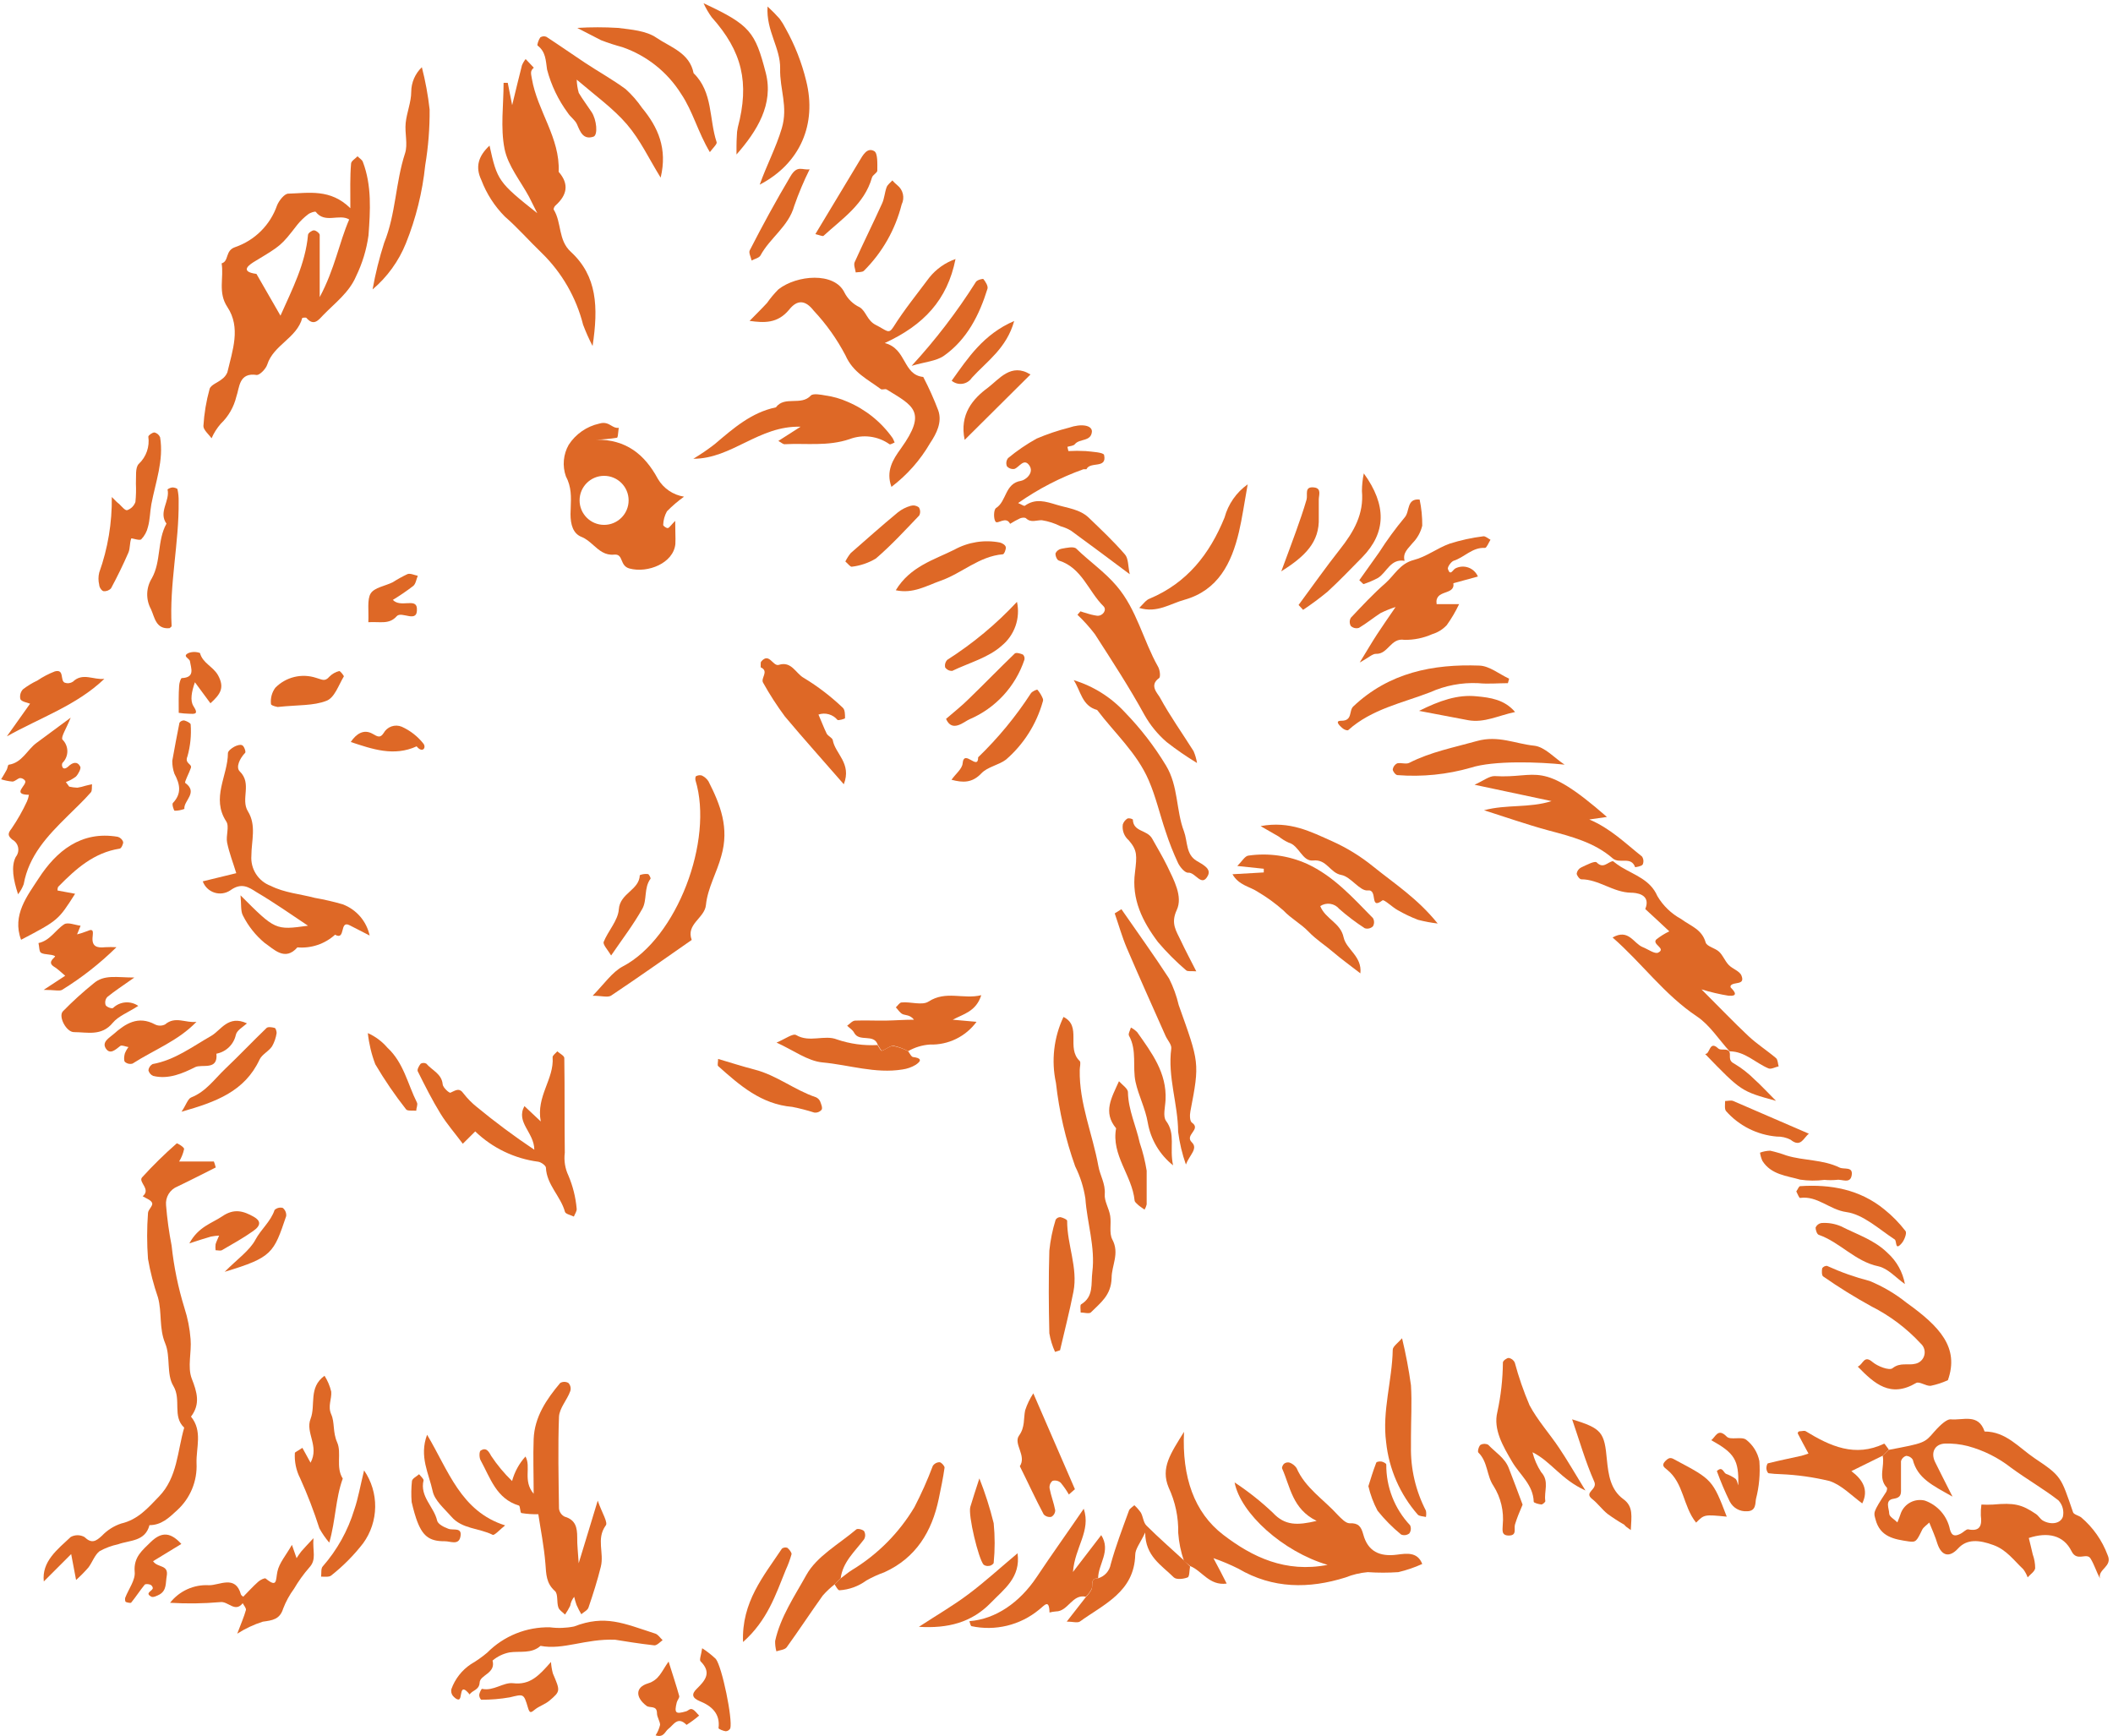 <svg width="488" height="401" viewBox="0 0 488 401" fill="none" xmlns="http://www.w3.org/2000/svg">
<path d="M80.913 48.085C76.289 43.536 71.288 44.593 66.588 44.725C65.682 44.725 64.436 46.33 63.983 47.443C63.211 49.666 61.945 51.684 60.281 53.348C58.618 55.012 56.599 56.278 54.376 57.05C51.904 57.843 52.961 60.315 51.187 60.825C51.734 64.147 50.281 67.544 52.508 70.904C55.679 75.679 53.697 80.907 52.508 86.003C52.239 86.643 51.794 87.192 51.224 87.589C50.299 88.363 48.676 88.891 48.412 89.816C47.632 92.62 47.151 95.499 46.977 98.404C46.977 99.272 48.167 100.291 48.865 101.216C49.395 100.001 50.108 98.874 50.979 97.875C52.758 96.176 54.009 94.001 54.584 91.609C55.339 89.514 55.131 85.947 59.321 86.607C60.001 86.607 61.398 85.21 61.718 84.21C63.172 79.643 68.57 78.095 69.815 73.414C69.815 73.414 70.627 73.263 70.759 73.414C72.477 75.434 73.571 73.905 74.685 72.735C77.403 69.941 80.649 67.544 82.235 63.807C83.682 60.832 84.651 57.647 85.104 54.37C85.519 48.708 85.896 42.857 83.801 37.383C83.613 36.873 82.99 36.534 82.574 36.1C82.046 36.647 81.102 37.194 81.083 37.779C80.819 40.799 80.913 43.838 80.913 48.085ZM64.776 72.904L59.227 63.26C55.075 62.712 57.755 61.014 58.925 60.315C64.889 56.71 64.908 56.767 68.645 51.935C69.378 51.023 70.221 50.205 71.156 49.5C71.627 49.123 72.798 48.745 72.93 48.934C75.044 51.709 78.347 49.293 80.649 50.689C78.309 56.069 77.365 62.014 73.836 68.62C73.836 62.675 73.836 58.466 73.836 54.257C73.836 53.879 72.967 53.2 72.496 53.2C72.024 53.2 71.156 53.841 71.137 54.238C70.533 60.957 67.475 66.827 64.776 72.904Z" fill="#DE6826"/>
<path d="M434.807 336.201C435.335 338.636 433.674 341.335 435.77 343.581C435.902 343.732 435.77 344.298 435.637 344.544C432.448 349.413 432.731 349.319 433.146 350.886C434.203 355 437.506 355.51 440.828 356.001C442.489 356.227 442.621 356.001 443.942 353.283C444.244 352.698 444.924 352.282 445.565 351.641C446.245 353.32 446.962 354.906 447.453 356.548C448.415 359.379 450.227 359.813 452.228 357.624C454.229 355.434 456.984 355.585 460.4 356.85C463.42 357.945 465.119 360.398 467.271 362.418C467.702 362.993 468.045 363.629 468.29 364.305C468.894 363.607 469.894 362.984 470.026 362.21C470.027 361.11 469.836 360.017 469.46 358.983C469.177 357.718 468.856 356.454 468.554 355.208C472.914 353.773 476.576 354.528 478.425 358.265C479.69 360.813 481.917 358.454 482.823 359.964C483.729 361.474 484.182 363.059 484.994 364.569C484.427 362.38 487.995 361.833 486.749 359.134C485.491 355.757 483.385 352.76 480.634 350.433C479.992 349.98 478.86 349.772 478.746 349.187C475.972 341.09 476.104 340.939 469.894 336.786C466.27 334.352 463.288 330.615 458.343 330.615C456.909 326.33 453.304 328.104 450.454 327.802C449.661 327.802 448.359 328.803 446.679 330.709C444.489 333.276 444.433 333.295 436.166 334.861L434.807 336.201ZM450.926 345.639C449.038 341.864 447.943 339.806 446.905 337.655C445.867 335.503 446.811 333.54 449.114 333.408C450.932 333.339 452.751 333.536 454.512 333.993C458.127 334.973 461.509 336.667 464.458 338.976C468.026 341.599 471.914 343.827 475.406 346.526C475.87 347.025 476.205 347.629 476.382 348.287C476.56 348.945 476.575 349.636 476.425 350.3C475.821 352.018 473.48 352.188 471.744 351.15C471.159 350.772 470.8 350.074 470.215 349.678C466.893 347.413 465.138 347.054 460.287 347.488C459.395 347.536 458.5 347.536 457.607 347.488C457.49 348.326 457.446 349.172 457.475 350.017C457.777 352.301 457.324 353.792 454.512 353.207C454.04 353.207 453.436 353.905 452.832 354.207C451.681 354.793 450.793 354.925 450.34 353.245C450.036 351.722 449.34 350.304 448.321 349.132C447.301 347.961 445.994 347.075 444.527 346.563C443.424 346.3 442.264 346.441 441.256 346.96C440.248 347.48 439.46 348.343 439.035 349.395C438.808 350.149 438.487 350.867 438.204 351.603C437.544 350.923 436.317 350.282 436.317 349.583C436.317 348.432 435.203 346.45 437.336 346.148C439.035 345.903 439.073 345.072 439.035 343.827C439.035 341.694 439.035 339.58 439.035 337.466C439.114 337.178 439.264 336.914 439.472 336.7C439.68 336.486 439.938 336.327 440.224 336.239C440.53 336.249 440.829 336.333 441.096 336.484C441.362 336.636 441.587 336.849 441.753 337.107C442.847 341.448 446.301 343.034 450.944 345.657L450.926 345.639Z" fill="#DE6826"/>
<path d="M274.847 361.681C277.64 362.776 279.245 366.268 283.303 365.739C282.378 363.852 281.547 362.342 280.245 359.869C282.221 360.554 284.15 361.368 286.02 362.304C293.948 366.966 302.347 366.966 310.746 364.324C312.388 363.665 314.117 363.252 315.88 363.097C318.23 363.257 320.588 363.257 322.939 363.097C324.839 362.65 326.692 362.018 328.469 361.209C327.374 358.359 324.826 358.775 322.655 359.058C318.654 359.586 315.899 358.322 314.842 354.358C314.351 352.565 313.728 351.716 311.69 351.81C310.802 351.81 309.802 350.734 308.991 349.923C305.763 346.336 301.441 343.675 299.44 339.051C299.053 338.482 298.499 338.046 297.855 337.805C297.641 337.744 297.415 337.732 297.196 337.771C296.977 337.811 296.769 337.9 296.59 338.032C296.288 338.258 295.986 338.919 296.118 339.183C298.006 343.411 298.459 348.507 304.083 351.263C299.685 352.301 296.779 352.414 293.967 349.375C291.233 346.787 288.277 344.444 285.133 342.373C286.492 349.507 296.288 358.378 306.612 361.417C296.892 363.304 289.229 359.624 282.51 354.471C275.791 349.319 272.959 341.127 273.45 330.69C270.374 335.691 267.995 338.976 269.902 343.562C271.431 346.832 272.187 350.41 272.11 354.018C272.271 356.224 272.716 358.4 273.431 360.492L274.847 361.681Z" fill="#DE6826"/>
<path d="M49.394 268.254H41.372C41.918 267.364 42.307 266.387 42.523 265.366C42.523 264.913 40.919 263.969 40.806 264.082C37.991 266.545 35.319 269.167 32.803 271.934C31.878 273.01 34.955 274.69 32.954 276.275C33.709 276.766 34.841 277.125 35.124 277.804C35.408 278.483 34.219 279.333 34.181 280.144C33.916 283.675 33.916 287.221 34.181 290.752C34.71 293.778 35.48 296.757 36.483 299.66C37.446 303.133 36.691 306.757 38.163 310.287C39.428 313.307 38.39 317.421 40.051 320.12C41.938 323.291 39.749 327.104 42.542 329.727C40.957 335.163 40.995 341.203 36.729 345.619C34.219 348.224 31.859 350.98 27.99 351.867C26.295 352.43 24.765 353.403 23.536 354.698C22.139 355.981 21.176 356.585 19.497 354.981C19.012 354.712 18.466 354.57 17.911 354.57C17.356 354.57 16.811 354.712 16.326 354.981C13.249 357.869 9.606 360.643 10.116 365.249C12.004 363.361 13.891 361.474 16.439 358.926C16.948 361.606 17.194 362.889 17.572 364.909C18.579 364.005 19.531 363.04 20.421 362.021C21.346 360.794 21.856 359.133 23.007 358.246C24.345 357.513 25.782 356.979 27.273 356.661C29.991 355.679 33.52 356.057 34.52 352.244C37.257 352.244 39.013 350.564 40.9 348.809C42.405 347.441 43.588 345.756 44.365 343.877C45.141 341.997 45.492 339.969 45.392 337.938C45.279 334.351 46.827 330.482 44.109 327.179C46.336 324.254 45.505 321.517 44.279 318.384C43.259 315.704 44.279 312.325 44.014 309.267C43.827 306.829 43.352 304.422 42.599 302.095C41.149 297.402 40.157 292.579 39.636 287.694C39.034 284.613 38.605 281.5 38.352 278.37C38.259 277.457 38.467 276.539 38.944 275.756C39.421 274.972 40.141 274.366 40.994 274.029C43.958 272.614 46.883 271.104 49.828 269.631C49.696 269.084 49.544 268.669 49.394 268.254Z" fill="#DE6826"/>
<path d="M220.678 59.825C218.306 60.655 216.214 62.132 214.638 64.09C211.826 67.865 208.844 71.527 206.315 75.547C205.22 77.265 204.842 76.34 202.313 75.075C200.199 74.018 200.086 71.923 198.538 70.96C197.024 70.249 195.789 69.053 195.028 67.563C192.706 62.731 183.967 63.524 179.777 66.827C178.814 67.794 177.937 68.842 177.154 69.96C175.908 71.319 174.568 72.621 173.115 74.113C176.455 74.566 179.551 74.773 182.25 71.527C184.137 69.13 186.025 69.3 187.912 71.734C190.824 74.839 193.301 78.325 195.273 82.096C197.028 86.079 200.407 87.608 203.408 89.854C203.71 90.099 204.427 89.74 204.767 89.948C210.882 93.723 214.204 95.025 208.07 103.575C206.183 106.161 204.559 108.822 205.881 112.446C209.497 109.706 212.532 106.273 214.808 102.349C216.28 100.14 217.639 97.517 216.696 94.799C215.694 92.152 214.534 89.568 213.223 87.06C208.447 86.57 209.448 80.53 204.333 79.228C213.298 75.094 218.791 69.319 220.678 59.825Z" fill="#DE6826"/>
<path d="M118.285 24.285L117.266 19.132H116.304C116.304 24.247 115.549 29.494 116.53 34.401C117.323 38.308 120.211 41.8 122.192 45.462L124.08 49.236C115.096 42.102 114.831 41.687 113.057 33.627C110.471 36.062 109.717 38.535 111.17 41.592C112.365 44.737 114.204 47.598 116.568 49.991C119.588 52.615 122.23 55.654 125.118 58.428C129.768 62.967 133.073 68.701 134.668 75C135.298 76.678 136.029 78.317 136.858 79.907C138.217 70.904 137.915 63.751 131.818 58.145C128.874 55.446 129.742 51.426 127.892 48.425C127.779 48.236 128.043 47.67 128.289 47.462C130.95 45.084 131.516 42.536 129.025 39.686C129.384 31.853 124.099 25.606 122.834 18.169C122.627 16.924 122.4 16.395 123.287 15.64L121.4 13.639C121.05 14.075 120.764 14.558 120.55 15.074C119.833 17.829 119.191 20.604 118.285 24.285Z" fill="#DE6826"/>
<path d="M372.522 198.89C371.295 199.041 370.313 200.778 368.747 199.174C368.313 198.758 366.35 199.796 365.179 200.344C364.907 200.476 364.671 200.672 364.49 200.915C364.309 201.158 364.19 201.441 364.141 201.74C364.141 202.193 364.802 203.062 365.179 203.08C369.237 203.08 372.522 206.1 376.674 206.176C377.674 206.176 381.411 206.421 379.977 209.951C381.864 211.649 383.657 213.367 385.526 215.103C384.45 215.615 383.437 216.248 382.506 216.991C381.468 218.123 384.903 219.048 382.959 220.011C382.185 220.407 380.6 219.218 379.392 218.746C377.259 217.897 376.145 214.405 372.427 216.519C379.222 222.446 384.375 229.731 391.905 234.752C394.888 236.752 396.964 240.093 399.455 242.811C403.004 242.811 405.42 245.491 408.439 246.756C409.043 247.001 409.987 246.454 410.78 246.284C410.591 245.661 410.61 244.793 410.195 244.396C408.137 242.641 405.816 241.169 403.834 239.319C400.399 236.092 397.153 232.675 392.962 228.504C395.021 229.138 397.121 229.63 399.248 229.976C401.399 230.127 400.758 229.108 399.719 228.089C399.681 228.016 399.662 227.935 399.662 227.853C399.662 227.771 399.681 227.69 399.719 227.617C400.437 226.673 403.117 227.617 402.192 225.314C401.777 224.257 400.116 223.786 399.229 222.842C398.342 221.898 397.926 220.652 397.02 219.803C396.114 218.954 394.189 218.595 393.925 217.67C393.057 214.613 390.471 213.895 388.263 212.253C385.984 211.018 384.085 209.184 382.77 206.95C381.147 203.175 377.467 202.099 374.371 200.212C373.729 199.809 373.111 199.368 372.522 198.89Z" fill="#DE6826"/>
<path d="M138.046 346.582C136.461 351.772 135.197 356.019 133.649 361.039C133.498 358.491 133.271 356.774 133.309 355.056C133.309 352.773 132.932 351.017 130.402 350.281C130.044 350.102 129.736 349.835 129.509 349.505C129.281 349.175 129.14 348.793 129.1 348.394C129.006 341.335 128.836 334.276 129.1 327.217C129.194 325.216 130.987 323.31 131.705 321.29C131.81 320.966 131.825 320.619 131.748 320.287C131.672 319.954 131.507 319.649 131.271 319.403C130.984 319.237 130.658 319.15 130.327 319.15C129.996 319.15 129.67 319.237 129.383 319.403C126.212 323.178 123.457 327.217 123.249 332.351C123.098 336.314 123.249 340.278 123.249 344.996C120.682 341.939 122.721 338.843 121.362 336.39C119.896 338.005 118.835 339.946 118.266 342.052C116.441 340.291 114.815 338.335 113.416 336.22C112.698 334.842 112.113 334.332 111.018 335.012C110.66 335.201 110.641 336.692 111.018 337.296C113.246 341.354 114.624 346.148 119.833 347.714C120.173 347.809 120.097 349.375 120.418 349.451C121.709 349.665 123.017 349.754 124.325 349.715C124.816 353.037 125.646 357.095 125.967 361.19C126.156 363.569 126.118 365.645 128.156 367.457C128.93 368.136 128.534 370.043 128.949 371.232C129.157 371.892 129.949 372.345 130.497 372.893C130.943 372.25 131.34 371.575 131.686 370.873C131.805 370.111 132.124 369.395 132.611 368.797C132.756 369.436 132.939 370.066 133.158 370.684C133.482 371.416 133.847 372.128 134.253 372.817C134.819 372.307 135.706 371.911 135.914 371.269C136.971 368.174 137.971 365.041 138.764 361.832C139.556 358.624 137.688 355.472 139.84 352.395C140.557 351.734 139.047 349.488 138.046 346.582Z" fill="#DE6826"/>
<path d="M71.137 213.801C63.587 214.839 63.587 214.839 55.547 206.78C55.755 208.893 55.547 210.46 56.113 211.46C57.331 213.892 59.041 216.045 61.134 217.783C63.191 219.161 65.796 222.124 68.683 218.802C70.257 218.939 71.842 218.749 73.339 218.246C74.836 217.743 76.213 216.936 77.385 215.877C79.914 217.33 78.328 212.404 80.763 213.706L85.368 216.066C85.016 214.439 84.262 212.926 83.174 211.666C82.085 210.407 80.698 209.44 79.14 208.856C77.017 208.241 74.862 207.743 72.685 207.365C69.287 206.459 65.739 206.213 62.512 204.59C61.114 204.07 59.923 203.109 59.12 201.853C58.316 200.596 57.943 199.113 58.057 197.625C58.057 194.247 59.265 190.623 57.265 187.396C55.509 184.564 58.284 180.997 55.377 178.166C54.396 177.203 55.377 175.146 56.623 173.863C56.83 173.655 56.415 172.409 55.981 172.145C55.547 171.881 54.679 172.145 54.094 172.466C53.509 172.787 52.659 173.429 52.64 173.919C52.64 179.166 48.696 184.281 52.263 189.736C53.018 190.906 52.131 193.02 52.452 194.606C52.942 197.003 53.848 199.305 54.566 201.665L46.827 203.552C47.046 204.157 47.399 204.704 47.86 205.153C48.321 205.601 48.878 205.939 49.489 206.141C50.099 206.343 50.748 206.403 51.386 206.317C52.023 206.232 52.633 206.003 53.169 205.647C55.755 203.76 57.416 204.873 59.265 206.062C63.361 208.478 67.155 211.139 71.137 213.801Z" fill="#DE6826"/>
<path d="M124.891 259.005L121.116 255.457C119.059 259.232 123.381 261.516 123.4 265.536C118.795 262.459 114.348 259.151 110.075 255.627C108.976 254.742 107.982 253.736 107.112 252.626C106.055 251.078 105.224 251.852 104.035 252.362C103.733 252.494 102.318 251.173 102.242 250.474C102.035 247.983 99.788 247.228 98.467 245.661C98.268 245.551 98.044 245.492 97.816 245.492C97.588 245.492 97.364 245.551 97.165 245.661C96.769 246.152 96.278 247.039 96.486 247.435C98.147 250.757 99.807 254.079 101.751 257.231C103.242 259.647 105.149 261.818 106.885 264.158L109.754 261.308C113.734 265.145 118.843 267.6 124.325 268.31C124.986 268.424 126.043 269.179 126.08 269.669C126.25 273.652 129.497 276.275 130.478 279.88C130.61 280.39 131.818 280.617 132.535 280.975C132.762 280.371 133.29 279.692 133.177 279.088C132.942 276.489 132.305 273.942 131.29 271.538C130.505 269.888 130.21 268.047 130.44 266.234C130.346 258.949 130.44 251.644 130.327 244.359C130.327 243.831 129.27 243.321 128.704 242.811C128.326 243.283 127.59 243.755 127.628 244.189C128.006 249.247 123.778 253.173 124.891 259.005Z" fill="#DE6826"/>
<path d="M322.316 140.191C320.334 143.098 319.145 144.797 318.013 146.533C316.88 148.27 315.823 150.082 314.03 153.007C316.088 151.893 316.994 150.969 317.805 151.006C320.599 151.12 321.184 147.232 324.355 147.779C326.57 147.81 328.766 147.359 330.791 146.458C332.068 146.073 333.221 145.357 334.131 144.381C335.223 142.852 336.177 141.229 336.982 139.531H331.791C331.263 135.982 336.094 137.643 335.66 134.699L341.323 133.151C341.12 132.677 340.822 132.249 340.448 131.894C340.073 131.539 339.63 131.265 339.145 131.088C338.661 130.911 338.145 130.836 337.63 130.866C337.115 130.896 336.612 131.031 336.151 131.264C335.528 131.547 334.962 133.151 334.396 131.415C334.264 130.962 335.094 129.792 335.679 129.527C338.189 128.754 340.02 126.357 342.965 126.545C343.342 126.545 343.814 125.318 344.229 124.658C343.663 124.375 343.04 123.771 342.549 123.865C339.917 124.191 337.32 124.76 334.792 125.564C331.942 126.583 329.394 128.603 326.487 129.339C323.298 130.169 322.052 132.849 319.957 134.699C317.126 137.172 314.559 139.946 311.973 142.683C311.807 142.97 311.72 143.295 311.72 143.627C311.72 143.958 311.807 144.283 311.973 144.57C312.219 144.806 312.525 144.971 312.857 145.048C313.189 145.124 313.536 145.109 313.861 145.004C315.578 143.985 317.145 142.702 318.824 141.607C319.951 141.048 321.118 140.574 322.316 140.191Z" fill="#DE6826"/>
<path d="M248.839 141.984C250.297 143.365 251.641 144.861 252.859 146.458C256.804 152.592 260.786 158.688 264.297 165.086C265.633 167.472 267.377 169.606 269.449 171.39C271.689 173.134 274.027 174.748 276.452 176.222C276.304 175.28 276.037 174.361 275.659 173.486C273.073 169.371 270.223 165.388 267.902 161.123C267.392 160.16 265.316 158.292 267.694 156.612C268.071 156.348 267.883 154.724 267.468 154.007C264.014 147.911 262.56 140.795 257.879 135.322C255.124 132.075 251.594 129.659 248.593 126.734C248.008 126.13 246.309 126.526 245.158 126.734C244.862 126.785 244.583 126.906 244.344 127.086C244.104 127.267 243.911 127.502 243.78 127.772C243.686 128.3 244.101 129.32 244.516 129.452C249.877 131.113 251.349 136.567 254.859 140.021C255.69 140.852 254.708 142.305 253.387 142.211C252.534 142.088 251.693 141.885 250.877 141.607C250.424 141.494 249.971 141.343 249.537 141.192L248.839 141.984Z" fill="#DE6826"/>
<path d="M246.517 103.198C247.102 103.009 247.914 102.99 248.235 102.594C249.311 101.235 252.01 102.065 252.18 99.649C252.18 98.234 249.839 97.762 246.857 98.781C244.318 99.427 241.832 100.266 239.421 101.291C237.083 102.587 234.872 104.097 232.815 105.802C232.607 106.065 232.473 106.379 232.427 106.71C232.38 107.042 232.423 107.38 232.55 107.69C232.766 107.933 233.041 108.117 233.349 108.222C233.656 108.328 233.986 108.353 234.306 108.294C235.438 107.86 236.476 105.746 237.703 107.463C238.93 109.181 236.873 110.861 235.816 111.049C232.041 111.634 232.531 115.749 230.04 117.335C229.493 117.674 229.417 119.75 229.908 120.468C230.399 121.185 232.343 119.09 233.286 120.977C234.027 120.509 234.796 120.086 235.589 119.713C236.004 119.543 236.722 119.467 236.967 119.713C238.137 120.807 239.364 120.109 240.61 120.147C242.12 120.384 243.585 120.856 244.951 121.543C245.792 121.773 246.599 122.116 247.348 122.563C251.689 125.715 255.973 128.942 260.918 132.623C260.503 130.735 260.635 128.999 259.805 128.055C257.2 125.035 254.275 122.28 251.387 119.505C249.348 117.618 246.649 117.372 244.083 116.598C241.516 115.825 239.156 115.032 236.684 116.806C236.495 116.938 235.91 116.504 235.136 116.183C239.795 112.912 244.874 110.284 250.236 108.369C250.443 108.369 250.877 108.369 250.915 108.369C251.783 106.482 255.709 108.369 254.992 105.085C254.879 104.481 252.236 104.33 250.726 104.179C249.4 104.103 248.07 104.103 246.744 104.179L246.517 103.198Z" fill="#DE6826"/>
<path d="M245.611 234.865C243.37 239.619 242.759 244.979 243.875 250.115C244.609 256.681 246.098 263.141 248.31 269.367C249.477 271.709 250.273 274.217 250.669 276.803C251.066 282.466 252.991 288.015 252.274 293.79C251.934 296.527 252.651 299.453 249.688 301.246C249.386 301.416 249.594 302.454 249.575 303.133C250.367 303.133 251.462 303.473 251.915 303.133C254.123 300.906 256.615 299.207 256.728 295.168C256.728 292.243 258.616 289.506 256.898 286.278C256.105 284.787 256.69 282.654 256.407 280.843C256.124 279.031 255.011 277.426 255.143 275.803C255.331 273.368 254.048 271.481 253.67 269.31C252.33 261.893 249.216 254.815 249.367 247.114C249.367 246.416 249.669 245.397 249.367 245.057C246.177 242.018 249.933 237.016 245.611 234.865Z" fill="#DE6826"/>
<path d="M15.212 180.62C16.045 180.318 16.827 179.891 17.534 179.356C18.1 178.771 18.779 177.468 18.534 177.053C17.873 175.77 16.779 176.034 15.74 177.053C14.381 178.242 14.117 176.638 14.438 176.185C14.792 175.834 15.073 175.416 15.264 174.956C15.456 174.496 15.555 174.003 15.555 173.505C15.555 173.006 15.456 172.513 15.264 172.053C15.073 171.593 14.792 171.175 14.438 170.825C13.985 170.277 15.325 168.276 16.326 165.747L8.436 171.579C6.247 173.184 5.133 176.147 2.019 176.619C1.811 176.619 1.755 177.412 1.547 177.789C1.151 178.525 0.698 179.261 0.263 179.979C1.103 180.252 1.97 180.429 2.849 180.507C3.453 180.507 4.001 179.828 4.605 179.695C4.832 179.695 5.056 179.747 5.259 179.849C5.463 179.95 5.639 180.098 5.775 180.281C6.454 181.243 2.472 183.508 6.681 183.565C6.594 184.077 6.448 184.577 6.247 185.056C5.24 187.239 4.053 189.335 2.698 191.322C1.736 192.53 1.792 193.021 2.83 193.908C3.175 194.091 3.475 194.348 3.709 194.661C3.943 194.973 4.104 195.334 4.182 195.717C4.259 196.099 4.251 196.494 4.158 196.873C4.064 197.253 3.888 197.606 3.642 197.909C2.51 200.117 3.076 203.194 4.17 206.535C4.725 205.835 5.165 205.051 5.473 204.213C6.662 197.588 11.003 193.021 15.514 188.566C17.401 186.679 19.289 184.942 20.969 183.017C21.327 182.64 21.176 181.79 21.252 181.13C20.761 181.243 20.251 181.337 19.761 181.47C19.145 181.672 18.514 181.823 17.873 181.923C17.238 181.903 16.605 181.821 15.986 181.677L15.212 180.62Z" fill="#DE6826"/>
<path d="M285.756 200.004L291.872 200.646V201.495L284.643 201.91C286.096 204.477 288.644 204.742 290.475 205.968C292.592 207.214 294.583 208.661 296.42 210.291C298.195 212.178 300.422 213.31 302.215 215.179C304.008 217.048 305.99 218.256 307.877 219.879C309.764 221.502 311.765 222.918 314.181 224.805C314.615 220.841 310.916 219.294 310.312 216.5C309.595 213.084 306.122 212.291 304.914 209.271C305.594 208.818 306.418 208.632 307.227 208.75C308.035 208.869 308.772 209.283 309.293 209.913C311.15 211.547 313.124 213.042 315.2 214.386C315.526 214.489 315.874 214.501 316.207 214.421C316.539 214.341 316.844 214.173 317.088 213.933C317.253 213.646 317.341 213.321 317.341 212.99C317.341 212.658 317.253 212.333 317.088 212.046C312.445 207.327 308.028 202.345 301.818 199.494C297.588 197.604 292.91 196.949 288.323 197.607C287.512 197.701 286.889 198.872 285.756 200.004Z" fill="#DE6826"/>
<path d="M160.13 105.953C169.057 105.953 175.229 98.272 184.893 98.555L179.759 101.839C180.457 102.216 180.854 102.632 181.231 102.594C186.214 102.33 191.178 103.122 196.198 101.424C197.715 100.847 199.35 100.652 200.959 100.856C202.569 101.06 204.103 101.657 205.428 102.594C205.617 102.745 206.221 102.348 206.617 102.197C206.485 101.856 206.334 101.522 206.164 101.197C203.535 97.468 199.912 94.552 195.708 92.779C194.109 92.069 192.419 91.586 190.687 91.345C189.555 91.137 187.799 90.816 187.271 91.345C185.006 93.817 181.212 91.345 179.193 94.082C173.53 95.252 169.34 98.951 165.093 102.556C163.509 103.788 161.851 104.923 160.13 105.953Z" fill="#DE6826"/>
<path d="M136.876 229.976C138.915 229.976 140.311 230.411 141.085 229.976C147.37 225.786 153.542 221.407 159.752 217.085C158.374 213.405 162.734 212.065 163.036 209.026C163.432 205.062 165.546 201.589 166.584 197.701C168.472 191.209 166.377 185.867 163.621 180.45C163.248 179.868 162.718 179.404 162.092 179.11C161.873 179.047 161.643 179.028 161.417 179.054C161.19 179.08 160.971 179.15 160.771 179.261C160.601 179.261 160.544 179.903 160.62 180.205C164.867 194.078 156.336 216.708 143.803 223.219C141.406 224.503 139.519 227.259 136.876 229.976Z" fill="#DE6826"/>
<path d="M367.048 189.265L371.125 188.679C355.667 175.165 355.328 179.865 345.154 179.242C343.909 179.242 342.587 180.318 340.549 181.243L358.328 185.018C353.195 186.66 347.948 185.735 342.738 187.132C347.683 188.698 352.572 190.416 357.555 191.775C362.877 193.19 368.219 194.549 372.465 198.249C374.032 199.608 376.693 197.645 377.637 200.287C377.637 200.287 379.071 200.117 379.373 199.683C379.514 199.382 379.572 199.048 379.542 198.717C379.513 198.385 379.396 198.067 379.203 197.796C375.447 194.832 371.975 191.341 367.048 189.265Z" fill="#DE6826"/>
<path d="M257.445 210.951C258.37 213.613 259.125 216.331 260.22 218.916C263.126 225.711 266.184 232.468 269.185 239.244C269.638 240.244 270.638 241.282 270.506 242.188C269.638 248.719 272.054 254.947 272.092 261.402C272.421 263.975 273.022 266.506 273.885 268.952C274.715 266.744 276.754 265.309 275.263 263.837C273.488 262.101 277.546 260.836 275.263 259.27C274.772 258.93 274.753 257.495 274.923 256.665C277.112 245.34 276.961 245.435 272.224 232.128C271.729 230.002 270.981 227.943 269.997 225.994C266.467 220.558 262.673 215.311 258.993 209.989L257.445 210.951Z" fill="#DE6826"/>
<path d="M133.196 18.395C137.612 22.17 141.689 25.096 144.803 28.738C147.917 32.381 149.786 36.515 152.579 41.026C154.184 34.325 151.994 29.399 148.276 24.907C147.191 23.324 145.924 21.873 144.501 20.585C141.481 18.358 138.16 16.527 135.064 14.47C131.969 12.412 129.175 10.449 126.193 8.505C125.965 8.408 125.716 8.369 125.469 8.392C125.221 8.415 124.984 8.499 124.778 8.637C124.381 9.185 123.985 10.393 124.155 10.525C126.042 11.94 126.042 13.96 126.344 16.055C127.291 19.67 128.918 23.071 131.138 26.077C131.742 27.04 132.837 27.719 133.271 28.738C134.026 30.494 134.706 32.325 137.046 31.57C138.16 31.211 137.782 27.625 136.65 25.907C135.517 24.19 134.573 22.982 133.667 21.453C133.385 20.457 133.227 19.43 133.196 18.395Z" fill="#DE6826"/>
<path d="M429.05 315.628C432.92 319.592 436.6 322.914 442.546 319.403C443.282 318.988 444.792 320.158 445.886 320.064C447.26 319.786 448.596 319.349 449.869 318.761C452.549 311.212 447.981 306.361 440.281 300.85C437.702 298.786 434.842 297.102 431.787 295.848C428.407 294.976 425.11 293.807 421.935 292.356C421.721 292.351 421.51 292.398 421.319 292.493C421.128 292.589 420.964 292.73 420.84 292.904C420.727 293.507 420.708 294.527 421.048 294.791C424.664 297.311 428.413 299.636 432.278 301.756C436.532 303.908 440.367 306.804 443.602 310.306C443.977 310.638 444.252 311.068 444.396 311.548C444.54 312.027 444.548 312.537 444.418 313.021C444.289 313.505 444.028 313.943 443.664 314.287C443.3 314.631 442.847 314.866 442.357 314.968C440.658 315.402 438.865 314.571 437.072 316.006C436.336 316.591 433.637 315.572 432.467 314.571C430.447 312.835 430.315 315.137 429.05 315.628Z" fill="#DE6826"/>
<path d="M253.614 364.512C253.614 361.228 256.653 358.227 254.331 354.547L247.8 363.059C248.253 357.246 252.009 353.622 250.292 348.45C246.517 353.981 242.893 359.02 239.477 364.154C235.476 370.175 229.908 373.95 223.887 374.421C224.038 374.818 224.132 375.516 224.377 375.573C227.087 376.154 229.892 376.116 232.585 375.463C235.278 374.809 237.788 373.556 239.93 371.798C241.232 370.798 242.308 369.156 242.384 372.421C242.866 372.293 243.358 372.211 243.856 372.175C246.706 372.175 247.631 368.08 250.783 368.778C251.342 368.233 251.802 367.594 252.142 366.891C252.462 366.004 251.708 364.531 253.614 364.512Z" fill="#DE6826"/>
<path d="M247.97 157.084C249.613 159.557 249.858 163.029 253.387 163.973C257.445 169.333 262.598 173.939 265.297 180.224C266.939 183.999 267.864 188.113 269.204 192.039C270.009 194.524 270.968 196.958 272.073 199.325C272.526 200.268 273.677 201.627 274.413 201.552C276.112 201.42 277.528 205.025 278.962 202.231C279.793 200.608 277.792 199.683 276.357 198.815C273.866 197.324 274.3 194.361 273.451 192.039C271.563 187.094 272.186 181.583 269.28 176.789C266.605 172.369 263.439 168.266 259.842 164.558C256.624 161.051 252.524 158.47 247.97 157.084Z" fill="#DE6826"/>
<path d="M353.931 335.408C358.253 337.541 360.442 341.637 366.161 344.241C363.613 340.089 361.952 337.201 360.103 334.446C357.876 331.105 355.12 328.066 353.251 324.555C351.882 321.349 350.741 318.051 349.835 314.684C349.707 314.411 349.515 314.172 349.275 313.988C349.035 313.804 348.755 313.68 348.457 313.627C347.985 313.627 347.117 314.269 347.098 314.665C347.063 318.518 346.633 322.357 345.815 326.122C344.815 330.161 347.174 334.087 349.212 337.579C350.986 340.617 354.101 342.882 354.214 346.846C354.214 347.091 355.365 347.412 355.988 347.469C356.271 347.469 356.932 346.903 356.894 346.676C356.536 344.468 357.894 342.127 355.932 339.995C355.014 338.588 354.338 337.038 353.931 335.408Z" fill="#DE6826"/>
<path d="M86.048 66.846C89.444 63.97 92.087 60.309 93.749 56.182C96.067 50.417 97.566 44.356 98.203 38.175C98.917 33.916 99.258 29.603 99.222 25.284C98.853 21.994 98.254 18.733 97.429 15.526C96.66 16.257 96.047 17.135 95.626 18.108C95.204 19.081 94.983 20.128 94.975 21.189C94.975 23.605 93.937 25.983 93.692 28.399C93.447 30.815 94.239 33.306 93.541 35.42C91.333 42.177 91.427 49.425 88.728 56.068C87.594 59.597 86.698 63.197 86.048 66.846Z" fill="#DE6826"/>
<path d="M209.731 242.773C211.267 241.889 212.984 241.367 214.752 241.244C216.839 241.311 218.911 240.868 220.789 239.954C222.667 239.04 224.294 237.682 225.529 235.997L220.036 235.507C222.509 234.185 225.434 233.619 226.624 229.844C222.471 230.863 218.47 228.712 214.45 231.316C212.959 232.279 210.335 231.316 208.221 231.524C207.768 231.524 207.334 232.26 206.9 232.656C207.428 233.204 207.862 233.978 208.504 234.242C209.146 234.506 210.203 234.374 211.09 235.507C208.919 235.507 206.73 235.676 204.559 235.714C202.389 235.752 199.879 235.62 197.538 235.714C196.859 235.714 196.236 236.488 195.651 236.903C196.198 237.432 196.934 237.866 197.255 238.508C198.444 240.791 201.842 238.602 202.729 241.32C203.05 241.792 203.503 242.716 203.691 242.66C204.616 242.377 205.579 241.49 206.371 241.527C207.545 241.779 208.677 242.198 209.731 242.773Z" fill="#DE6826"/>
<path d="M194.877 181.13C196.764 176.279 192.895 174.127 192.329 170.938C192.216 170.372 191.215 170.013 190.913 169.409C190.215 167.993 189.687 166.502 189.026 165.03C189.794 164.769 190.624 164.746 191.405 164.965C192.187 165.184 192.884 165.634 193.405 166.257C193.575 166.465 195.16 166.03 195.16 165.861C195.16 165.068 195.16 163.973 194.688 163.501C191.946 160.879 188.928 158.563 185.685 156.593C183.798 155.593 182.835 152.611 179.872 153.555C178.494 153.989 177.645 150.554 175.795 152.8C175.663 152.932 175.701 153.215 175.682 153.441C175.663 153.668 175.682 154.083 175.682 154.121C177.72 155.046 175.587 156.612 176.248 157.688C177.751 160.386 179.428 162.984 181.269 165.464C185.591 170.636 190.083 175.6 194.877 181.13Z" fill="#DE6826"/>
<path d="M276.282 224.333C274.979 221.747 273.79 219.558 272.733 217.293C271.676 215.028 270.317 213.31 271.771 210.177C273.224 207.044 271.11 203.25 269.562 200.004C268.506 197.852 267.26 195.776 266.09 193.681C264.919 191.586 261.711 192.19 261.635 189.265C261.275 189.041 260.846 188.954 260.427 189.019C259.903 189.33 259.508 189.819 259.314 190.397C259.213 191.077 259.286 191.771 259.527 192.415C259.768 193.059 260.169 193.631 260.692 194.077C262.711 196.418 262.579 197.607 262.126 201.476C261.296 207.667 263.844 212.801 267.449 217.595C269.433 219.925 271.598 222.096 273.922 224.088C274.3 224.427 275.149 224.239 276.282 224.333Z" fill="#DE6826"/>
<path d="M142.067 378.706C143.954 379.008 147.578 379.612 151.145 380.008C151.749 380.008 152.448 379.234 153.033 378.8C152.466 378.291 151.995 377.498 151.334 377.29C143.973 374.912 139.783 372.874 132.573 375.648C130.74 376.017 128.859 376.081 127.005 375.837C124.321 375.78 121.654 376.269 119.166 377.275C116.677 378.281 114.419 379.782 112.528 381.688C111.35 382.684 110.087 383.574 108.754 384.349C106.669 385.74 105.087 387.765 104.243 390.125C104.189 390.374 104.187 390.631 104.236 390.88C104.284 391.13 104.383 391.368 104.526 391.578C104.865 392.031 105.545 392.597 105.96 392.503C106.847 392.333 105.96 388.256 108.47 391.352C109.074 390.332 110.679 390.389 110.773 388.596C110.868 386.803 114.548 386.501 113.755 383.519C114.88 382.564 116.232 381.914 117.681 381.631C120.097 381.273 122.721 382.009 124.835 380.122C130.082 381.141 135.159 378.442 142.067 378.706Z" fill="#DE6826"/>
<path d="M76.044 356.284C77.535 351.093 77.479 346.11 79.159 341.486C77.479 338.844 78.951 335.578 77.875 333.144C76.799 330.709 77.347 328.557 76.497 326.651C75.648 324.745 76.648 323.121 76.497 321.404C76.188 320.106 75.665 318.868 74.95 317.742C71.175 320.46 72.968 324.518 71.722 327.708C70.477 330.898 73.798 333.974 71.722 337.824L69.835 334.389C68.665 335.182 68.098 335.39 68.098 335.578C67.976 337.603 68.4 339.624 69.325 341.429C71.024 345.191 72.505 349.048 73.761 352.981C74.409 354.155 75.174 355.262 76.044 356.284Z" fill="#DE6826"/>
<path d="M332.036 213.291C327.393 207.516 322.09 204.118 317.201 200.174C314.266 197.784 311.03 195.792 307.575 194.247C302.8 192.133 297.93 189.529 291.136 190.793L295.364 193.228C296.051 193.78 296.806 194.243 297.61 194.606C300.082 195.285 300.724 199.004 303.272 198.739C306.443 198.381 307.141 201.608 309.784 202.08C311.992 202.476 314.049 205.855 315.88 205.647C318.334 205.345 316.182 210.29 319.277 207.95C319.636 207.648 321.523 209.498 322.788 210.196C324.299 211.069 325.876 211.82 327.507 212.442C328.995 212.828 330.509 213.112 332.036 213.291Z" fill="#DE6826"/>
<path d="M39.277 370.175C43.12 370.408 46.974 370.357 50.809 370.024C52.697 369.722 54.264 372.553 56.056 370.269C56.321 370.798 56.906 371.421 56.793 371.855C56.34 373.459 55.66 375.007 54.792 377.309C56.631 376.13 58.617 375.197 60.7 374.535C62.908 374.233 64.626 374.025 65.399 371.515C66.025 369.88 66.87 368.337 67.91 366.929C68.926 365.194 70.101 363.557 71.42 362.04C73.194 360.153 72.137 358.265 72.402 355.245C70.986 356.774 70.269 357.51 69.589 358.303C69.197 358.805 68.832 359.328 68.495 359.87L67.419 356.793C66.079 359.171 64.475 360.964 64.059 363.003C63.644 365.041 64.059 366.778 61.36 364.569C61.134 364.38 60.096 364.89 59.643 365.305C58.416 366.4 57.321 367.608 56.17 368.778C55.962 368.589 55.698 368.438 55.641 368.25C54.377 363.644 50.658 366.174 48.261 366.117C46.547 366.017 44.835 366.334 43.27 367.041C41.706 367.748 40.336 368.823 39.277 370.175Z" fill="#DE6826"/>
<path d="M253.614 364.512C251.726 364.512 252.462 366.003 252.141 366.966C251.802 367.669 251.342 368.308 250.782 368.853C249.423 370.571 248.083 372.307 246.366 374.516C247.668 374.516 248.801 374.874 249.386 374.516C254.935 370.495 261.937 367.664 262.182 359.114C262.182 357.718 263.372 356.34 264.485 353.943C264.485 359.416 268.26 361.492 271.091 364.305C271.676 364.871 273.337 364.701 274.3 364.305C274.734 364.135 274.677 362.663 274.847 361.794L273.432 360.379C270.525 357.718 267.562 355.113 264.768 352.338C264.051 351.621 264.013 350.3 263.485 349.356C263.044 348.731 262.538 348.156 261.975 347.639C261.541 348.054 260.899 348.394 260.729 348.903C259.238 352.999 257.672 357.095 256.52 361.285C256.385 362.04 256.041 362.743 255.527 363.313C255.014 363.884 254.351 364.299 253.614 364.512Z" fill="#DE6826"/>
<path d="M4.869 217.048C13.457 212.537 13.457 212.537 17.345 206.421L13.287 205.666C13.287 205.327 13.287 204.893 13.57 204.685C17.534 200.646 21.705 196.928 27.613 196.003C27.99 196.003 28.5 194.946 28.443 194.436C28.342 194.157 28.177 193.905 27.96 193.702C27.744 193.499 27.483 193.349 27.198 193.266C18.685 191.813 12.966 196.645 8.927 202.873C6.36 206.837 2.717 211.348 4.869 217.048Z" fill="#DE6826"/>
<path d="M177.267 1.503C176.908 7.165 180.287 11.072 180.174 15.866C180.06 20.66 182.061 24.586 180.551 29.645C179.23 34.08 177.078 38.1 175.455 42.649C184.892 37.723 188.667 28.606 186.195 18.697C185.168 14.461 183.567 10.384 181.438 6.58C181.042 5.795 180.581 5.043 180.06 4.334C179.181 3.341 178.248 2.396 177.267 1.503Z" fill="#DE6826"/>
<path d="M163.942 35.137C164.565 34.269 165.679 33.25 165.509 32.835C163.735 27.531 164.697 21.284 160.186 16.905C159.28 12.186 154.807 10.903 151.599 8.713C149.239 7.09 145.766 6.826 142.747 6.448C139.604 6.255 136.452 6.255 133.309 6.448C136.084 7.883 137.443 8.6 138.802 9.279C140.433 9.908 142.096 10.45 143.785 10.903C149.393 12.856 154.167 16.664 157.318 21.699C160.017 25.7 161.149 30.456 163.942 35.137Z" fill="#DE6826"/>
<path d="M25.82 114.787C25.898 120.733 24.914 126.645 22.913 132.245C22.687 133.169 22.687 134.134 22.913 135.058C22.913 135.605 23.46 136.435 23.895 136.53C24.219 136.568 24.547 136.528 24.853 136.413C25.158 136.298 25.432 136.112 25.65 135.869C27.084 133.189 28.443 130.433 29.651 127.64C30.085 126.64 29.916 125.394 30.312 124.375C30.312 124.186 32.199 124.941 32.615 124.564C33.378 123.778 33.914 122.799 34.162 121.732C34.653 120.015 34.634 118.203 34.955 116.448C35.918 111.37 37.862 106.312 36.975 100.99C36.861 100.714 36.683 100.47 36.457 100.276C36.231 100.083 35.962 99.946 35.672 99.876C35.181 99.876 34.257 100.537 34.257 100.857C34.42 102.001 34.307 103.167 33.926 104.258C33.545 105.348 32.907 106.331 32.067 107.124C31.18 107.973 31.482 110.144 31.388 111.71C31.455 113.12 31.417 114.533 31.274 115.938C31.119 116.373 30.87 116.768 30.543 117.094C30.217 117.421 29.822 117.67 29.387 117.825C28.896 117.976 28.066 116.919 27.5 116.372C27.103 116.108 26.782 115.749 25.82 114.787Z" fill="#DE6826"/>
<path d="M348.533 156.744C346.268 155.706 344.022 153.818 341.7 153.724C330.923 153.328 320.788 155.347 312.539 163.161C311.482 164.162 312.445 166.483 309.765 166.464C308.123 166.464 309.444 167.634 309.954 168.106C310.463 168.578 311.199 168.786 311.388 168.616C316.786 163.765 323.864 162.368 330.262 159.896C333.756 158.325 337.572 157.601 341.398 157.782C343.663 158.009 345.966 157.782 348.25 157.782L348.533 156.744Z" fill="#DE6826"/>
<path d="M323.807 309.079C322.939 310.098 321.656 310.966 321.656 311.74C321.523 318.874 319.183 325.858 320.127 333.068C320.775 339.269 323.327 345.117 327.431 349.809C327.809 350.206 328.677 350.187 329.319 350.357C329.413 349.877 329.413 349.383 329.319 348.903C326.95 344.323 325.763 339.224 325.865 334.068V331.954C325.865 327.953 326.11 323.933 325.865 319.95C325.361 316.294 324.674 312.666 323.807 309.079Z" fill="#DE6826"/>
<path d="M192.745 365.928C193.103 366.4 193.443 367.23 193.858 367.287C196.11 367.15 198.273 366.363 200.087 365.022C201.408 364.276 202.791 363.645 204.22 363.135C211.562 359.813 215.243 353.697 216.809 346.148C217.3 343.77 217.81 341.373 218.149 338.957C218.149 338.579 217.451 337.768 217.017 337.711C216.703 337.709 216.393 337.786 216.117 337.935C215.84 338.083 215.604 338.298 215.432 338.56C214.205 341.819 212.787 345.001 211.185 348.092C207.656 354.004 202.739 358.967 196.859 362.55C195.915 363.116 195.066 363.871 194.16 364.531L192.745 365.928Z" fill="#DE6826"/>
<path d="M434.807 336.201L436.222 334.785C435.845 334.314 435.26 333.389 435.147 333.426C428.427 336.635 422.69 334.012 417.046 330.558C416.725 330.35 416.14 330.558 415.687 330.558C415.234 330.558 415.178 330.992 415.196 331.067C415.97 332.577 416.782 334.068 417.669 335.71C417.235 335.842 416.669 336.069 416.065 336.22C413.498 336.786 410.912 337.315 408.345 337.956C408.119 337.956 407.93 338.73 407.949 339.145C407.968 339.561 408.213 340.202 408.477 340.259C409.385 340.376 410.299 340.445 411.214 340.467C415.032 340.624 418.825 341.155 422.539 342.052C425.332 342.977 427.635 345.431 430.088 347.224C431.617 344.128 430.239 341.75 427.578 339.768L434.807 336.201Z" fill="#DE6826"/>
<path d="M361.348 176.6C359.008 175.071 356.781 172.485 354.308 172.221C349.986 171.787 346.022 169.767 341.096 171.145C335.793 172.636 330.432 173.655 325.468 176.185C324.713 176.562 323.581 176.09 322.675 176.298C322.406 176.433 322.173 176.63 321.996 176.873C321.819 177.116 321.702 177.397 321.656 177.695C321.656 178.148 322.316 178.997 322.732 179.016C328.451 179.466 334.205 178.884 339.718 177.298C344.909 175.618 355.46 175.958 361.348 176.6Z" fill="#DE6826"/>
<path d="M248.253 343.94C245.158 336.786 242.044 329.633 238.646 321.8C237.849 323.021 237.214 324.341 236.759 325.726C236.362 327.613 236.759 329.614 235.362 331.539C233.965 333.464 237.155 336.182 235.532 338.636C237.419 342.411 239.137 346.186 241.043 349.753C241.265 349.993 241.545 350.171 241.856 350.27C242.167 350.369 242.498 350.386 242.817 350.319C243.085 350.167 243.307 349.948 243.463 349.683C243.618 349.418 243.702 349.116 243.705 348.809C243.384 347.092 242.723 345.45 242.402 343.732C242.359 343.411 242.398 343.085 242.517 342.784C242.636 342.484 242.831 342.218 243.082 342.014C243.407 341.923 243.751 341.915 244.081 341.99C244.411 342.066 244.716 342.224 244.969 342.449C245.677 343.298 246.308 344.207 246.856 345.166L248.253 343.94Z" fill="#DE6826"/>
<path d="M170.095 35.684C174.851 30.267 178.72 24.058 176.852 16.81C174.398 7.373 173.266 5.769 162.488 0.748C163.01 1.889 163.642 2.977 164.376 3.994C171.416 11.865 173.133 19.094 170.397 29.437C170.247 30.1 170.171 30.777 170.17 31.456C170.076 32.91 170.095 34.401 170.095 35.684Z" fill="#DE6826"/>
<path d="M263.108 140.399C267.222 141.683 270.355 139.38 273.583 138.512C281.321 136.322 284.436 130.056 286.134 122.865C286.889 119.656 287.342 116.372 288.154 111.861C285.539 113.719 283.651 116.428 282.812 119.524C279.377 127.961 274.168 134.624 265.505 138.266C264.693 138.55 264.089 139.437 263.108 140.399Z" fill="#DE6826"/>
<path d="M192.744 365.928L194.16 364.512C194.632 360.738 197.444 358.322 199.558 355.509C199.723 355.222 199.811 354.897 199.811 354.566C199.811 354.234 199.723 353.909 199.558 353.622C199.218 353.244 198.067 352.961 197.765 353.226C193.763 356.623 188.611 359.435 186.214 363.776C183.552 368.589 180.249 373.402 179.022 378.989C178.997 379.798 179.093 380.605 179.306 381.386C180.117 381.103 181.193 381.046 181.665 380.48C184.515 376.535 187.176 372.477 190.007 368.514C190.835 367.567 191.751 366.701 192.744 365.928Z" fill="#DE6826"/>
<path d="M300.95 140.852C302.908 139.546 304.797 138.141 306.612 136.643C309.387 134.095 311.992 131.358 314.634 128.678C320.145 123.016 320.296 116.674 314.974 109.332C314.696 110.667 314.551 112.026 314.54 113.39C315.03 118.731 312.652 122.827 309.462 126.866C306.273 130.905 303.083 135.416 299.912 139.719L300.95 140.852Z" fill="#DE6826"/>
<path d="M209.731 242.773C208.651 242.205 207.494 241.798 206.296 241.565C205.428 241.565 204.541 242.414 203.616 242.698C203.427 242.698 202.974 241.829 202.653 241.358C199.486 241.53 196.314 241.095 193.31 240.074C190.423 238.904 186.969 240.886 183.873 239.055C183.118 238.602 181.306 239.98 179.343 240.791C183.232 242.547 186.516 245.057 189.989 245.378C196.123 245.944 202.163 248.02 208.429 247.001C209.51 246.852 210.55 246.486 211.486 245.925C213.072 244.868 212.581 244.34 210.882 244.132C210.429 244.075 210.09 243.245 209.731 242.773Z" fill="#DE6826"/>
<path d="M15.062 225.352L10.079 228.618C12.627 228.618 13.722 228.957 14.325 228.618C18.872 225.815 23.088 222.51 26.896 218.765C26.028 218.718 25.159 218.718 24.291 218.765C22.404 218.973 21.101 218.633 21.403 216.236C21.403 215.67 21.837 214.235 20.195 215.028C19.413 215.334 18.612 215.592 17.798 215.802L18.61 213.801C17.345 213.65 15.703 212.933 14.835 213.461C12.797 214.783 11.57 217.236 8.89 217.803C9.078 218.595 9.022 219.822 9.494 220.067C10.418 220.558 11.759 220.313 12.683 220.804C13.042 221.011 10.702 222.068 12.382 223.201C13.193 223.672 13.835 224.314 15.062 225.352Z" fill="#DE6826"/>
<path d="M24.103 156.782C21.611 157.084 19.101 155.253 16.836 157.443C16.561 157.625 16.247 157.741 15.919 157.78C15.591 157.819 15.259 157.781 14.949 157.669C13.816 157.178 14.949 154.46 12.665 155.064C11.243 155.614 9.888 156.323 8.626 157.178C7.44 157.731 6.319 158.415 5.285 159.217C5.008 159.52 4.812 159.888 4.713 160.287C4.614 160.686 4.616 161.103 4.719 161.501C5.096 162.104 6.229 162.237 6.946 162.52L1.586 170.069C9.286 165.747 17.704 162.916 24.103 156.782Z" fill="#DE6826"/>
<path d="M270.922 269.141C270.035 264.988 271.582 261.931 269.298 258.873C268.525 257.816 269.11 255.683 269.185 254.041C269.506 247.775 265.977 243.132 262.655 238.413C262.228 237.969 261.731 237.599 261.182 237.319C261.013 237.96 260.503 238.772 260.748 239.206C262.636 242.622 261.503 246.416 262.258 249.889C262.938 253.041 264.523 255.966 265.089 259.326C265.768 263.201 267.843 266.693 270.922 269.141Z" fill="#DE6826"/>
<path d="M244.819 311.853C245.857 307.342 247.027 302.869 247.914 298.32C248.99 292.771 246.423 287.467 246.461 281.956C246.461 281.654 245.479 281.22 244.894 281.107C244.675 281.102 244.458 281.155 244.266 281.261C244.073 281.367 243.913 281.522 243.8 281.711C243.077 284.034 242.59 286.424 242.346 288.845C242.157 295.206 242.195 301.566 242.346 307.927C242.595 309.414 243.039 310.861 243.667 312.23L244.819 311.853Z" fill="#DE6826"/>
<path d="M39.164 145.08C39.334 144.929 39.636 144.74 39.636 144.589C39.089 134.906 41.373 125.394 41.259 115.73C41.276 114.823 41.188 113.918 40.995 113.031C40.995 112.786 40.24 112.578 39.844 112.578C39.426 112.622 39.028 112.779 38.692 113.031C39.315 115.692 36.522 118.259 38.447 120.939C36.258 124.865 37.258 129.678 35.05 133.585C34.396 134.647 34.034 135.862 34.001 137.108C33.968 138.354 34.265 139.587 34.861 140.682C35.71 142.494 35.956 145.382 39.164 145.08Z" fill="#DE6826"/>
<path d="M31.935 232.317C31.057 231.71 29.995 231.427 28.931 231.517C27.867 231.606 26.867 232.062 26.103 232.808C25.801 233.015 24.631 232.581 24.404 232.147C24.292 231.827 24.268 231.484 24.334 231.151C24.401 230.819 24.555 230.511 24.782 230.26C26.424 228.919 28.217 227.749 31.029 225.767C26.952 225.767 24.046 225.012 21.592 227.145C19.109 229.151 16.746 231.3 14.514 233.581C13.419 234.77 15.307 238.375 17.081 238.375C20.157 238.375 23.442 239.376 26.027 236.243C27.292 234.695 29.576 233.846 31.935 232.317Z" fill="#DE6826"/>
<path d="M376.636 353.377C376.768 350.225 377.297 347.96 374.9 346.223C371.936 344.053 371.465 340.561 371.125 337.239C370.54 330.765 369.992 329.935 363.084 327.802C364.745 332.615 366.142 337.56 368.199 342.203C369.03 344.091 365.689 344.6 367.709 346.204C368.992 347.205 369.973 348.601 371.257 349.64C372.502 350.544 373.793 351.382 375.126 352.15C375.447 352.546 375.825 352.829 376.636 353.377Z" fill="#DE6826"/>
<path d="M258.427 249.719C256.747 253.494 254.652 256.853 257.766 260.591C256.615 266.781 261.447 271.443 262.032 277.219C262.032 277.596 262.523 277.974 262.844 278.276C263.164 278.578 263.844 279.012 264.335 279.371C264.562 278.997 264.728 278.589 264.825 278.163C264.825 275.577 264.825 272.972 264.825 270.386C264.476 268.193 263.939 266.033 263.221 263.931C262.41 260.156 260.598 256.382 260.503 252.343C260.56 251.455 259.295 250.663 258.427 249.719Z" fill="#DE6826"/>
<path d="M219.753 180.092C222.377 180.79 224.528 180.865 226.68 178.582C228.096 177.091 230.7 176.694 232.342 175.43C236.425 171.891 239.378 167.231 240.836 162.029C240.921 161.804 240.921 161.555 240.836 161.331C240.535 160.597 240.121 159.916 239.609 159.311C239.477 159.179 238.344 159.688 238.061 160.16C234.581 165.519 230.503 170.464 225.906 174.901C225.906 178.129 222.641 172.882 222.32 176.298C222.226 177.581 220.678 178.752 219.753 180.092Z" fill="#DE6826"/>
<path d="M116.662 352.3C106.413 349.073 103.563 339.598 98.637 331.369C96.749 336.389 99.071 340.372 99.92 344.373C100.373 346.563 102.619 348.412 104.243 350.281C106.696 353.15 110.66 352.904 113.774 354.471C114.189 354.698 115.473 353.225 116.662 352.3Z" fill="#DE6826"/>
<path d="M414.857 275.161C415.121 275.633 415.499 276.709 415.725 276.671C419.746 276.105 422.539 279.408 426.427 279.937C430.315 280.465 433.977 283.9 437.582 286.26C438.129 286.637 437.582 289.034 439.224 287.109C439.828 286.392 440.432 284.787 440.092 284.334C438.669 282.477 437.028 280.798 435.204 279.333C429.541 274.709 422.841 273.482 415.725 273.954C415.461 273.972 415.235 274.633 414.857 275.161Z" fill="#DE6826"/>
<path d="M395.209 332.615C400.569 335.597 401.626 337.163 401.456 343.052C401.249 342.524 401.173 341.825 400.796 341.523C400.141 341.053 399.423 340.678 398.663 340.41C398.002 340.146 397.851 338.522 396.511 339.749C397.372 342.15 398.368 344.501 399.493 346.789C399.863 347.509 400.435 348.105 401.14 348.504C401.844 348.904 402.649 349.088 403.457 349.035C405.703 349.035 405.344 346.978 405.552 346.166C406.286 343.316 406.548 340.363 406.326 337.428C405.935 335.48 404.857 333.738 403.287 332.52C402.249 331.69 399.625 332.671 398.795 331.803C396.719 329.67 396.209 331.935 395.209 332.615Z" fill="#DE6826"/>
<path d="M41.919 256.759C49.866 254.513 56.509 252.078 59.944 244.717C60.511 243.509 62.039 242.83 62.832 241.66C63.371 240.708 63.729 239.665 63.889 238.583C63.889 238.224 63.7 237.488 63.455 237.413C62.87 237.243 61.926 237.092 61.568 237.413C58.34 240.508 55.264 243.773 52.017 246.85C49.545 249.209 47.563 252.116 44.166 253.456C43.373 253.758 42.977 255.23 41.919 256.759Z" fill="#DE6826"/>
<path d="M206.881 136.322C210.882 137.19 213.94 135.284 217.224 134.133C222.15 132.415 226.114 128.47 231.606 128.017C231.908 128.017 232.38 126.866 232.286 126.356C232.191 125.847 231.455 125.432 230.927 125.299C227.33 124.6 223.602 125.188 220.395 126.96C215.714 129.301 210.222 130.811 206.881 136.322Z" fill="#DE6826"/>
<path d="M45.374 235.997C42.92 236.337 40.485 234.582 38.126 236.601C37.766 236.782 37.368 236.876 36.965 236.876C36.562 236.876 36.165 236.782 35.804 236.601C31.916 234.506 28.972 236.394 26.216 238.847C25.254 239.697 23.461 240.64 24.442 242.15C25.424 243.66 26.688 242.414 27.783 241.565C28.142 241.301 29.01 241.735 29.67 241.829C29.316 242.289 29.03 242.798 28.821 243.339C28.67 243.924 28.557 244.811 28.821 245.227C29.06 245.443 29.35 245.595 29.663 245.668C29.977 245.74 30.305 245.732 30.614 245.642C35.578 242.452 41.127 240.414 45.374 235.997Z" fill="#DE6826"/>
<path d="M165.848 244.566C165.848 245.321 165.641 246.001 165.848 246.208C170.831 250.663 175.814 255.041 182.986 255.645C184.69 255.982 186.373 256.417 188.026 256.948C188.348 256.997 188.677 256.962 188.981 256.846C189.285 256.73 189.554 256.538 189.762 256.287C190.008 255.872 189.668 255.041 189.422 254.4C189.232 253.96 188.881 253.609 188.441 253.418C183.496 251.757 179.362 248.322 174.248 247.02C171.473 246.303 168.736 245.416 165.848 244.566Z" fill="#DE6826"/>
<path d="M235.003 358.737C231.002 362.096 227.454 365.343 223.679 368.174C220.225 370.779 216.431 372.968 212.222 375.724C218.904 376.139 224.396 374.742 228.832 370.175C231.833 367.06 235.777 364.361 235.003 358.737Z" fill="#DE6826"/>
<path d="M84.085 339.599C83.198 343.222 82.726 346.035 81.82 348.677C80.349 353.511 77.865 357.977 74.534 361.776C74.081 362.267 74.27 363.343 74.157 364.135C74.968 364.135 76.044 364.286 76.516 363.852C79.264 361.683 81.736 359.186 83.877 356.416C85.643 353.977 86.611 351.051 86.648 348.04C86.685 345.029 85.79 342.081 84.085 339.599Z" fill="#DE6826"/>
<path d="M210.543 84.493C213.657 83.568 216.205 83.417 217.998 82.172C223.339 78.397 226.189 72.735 228.058 66.695C228.247 66.072 227.624 65.091 227.133 64.468C227.001 64.298 225.68 64.656 225.397 65.091C221.039 71.992 216.068 78.486 210.543 84.493Z" fill="#DE6826"/>
<path d="M391.717 351.659C393.605 349.771 393.605 349.771 398.795 350.281C395.568 341.788 395.341 341.674 387.263 337.371C386.093 336.748 385.715 336.352 384.677 337.371C383.639 338.39 384.262 338.843 384.979 339.41C388.924 342.543 388.66 347.884 391.717 351.659Z" fill="#DE6826"/>
<path d="M57.038 236.356C52.697 234.317 51.017 237.979 48.752 239.262C44.373 241.754 40.372 244.83 35.238 245.755C34.975 245.9 34.751 246.106 34.583 246.356C34.416 246.605 34.31 246.891 34.276 247.189C34.345 247.479 34.483 247.748 34.676 247.974C34.87 248.201 35.114 248.378 35.389 248.492C38.9 249.36 42.241 247.888 45.053 246.472C46.601 245.68 50.394 247.34 49.979 243.358C51.074 243.153 52.084 242.631 52.883 241.855C53.681 241.08 54.234 240.086 54.471 238.998C54.717 237.941 56.038 237.243 57.038 236.356Z" fill="#DE6826"/>
<path d="M439.941 296.565C439.446 293.808 438.052 291.293 435.977 289.412C432.863 286.335 428.899 285.127 425.219 283.24C423.781 282.617 422.214 282.351 420.651 282.466C420.356 282.512 420.077 282.633 419.842 282.818C419.607 283.004 419.424 283.246 419.311 283.523C419.311 284.033 419.613 285.033 420.028 285.184C424.992 286.92 428.446 291.356 433.844 292.469C436.071 292.979 437.921 295.15 439.941 296.565Z" fill="#DE6826"/>
<path d="M35.351 360.568L41.882 356.585C39.485 353.962 37.428 353.641 34.88 356.076C32.992 357.963 30.803 359.549 31.105 363.021C31.312 364.909 29.689 367.004 28.915 369.023C28.821 369.307 28.915 369.892 29.028 369.967C29.142 370.043 30.142 370.326 30.293 370.137C31.388 368.797 32.313 367.344 33.407 366.004C33.596 365.777 34.332 365.834 34.728 366.004C35.125 366.173 35.351 366.664 35.276 366.891C35.049 367.514 33.388 367.948 34.974 368.778C35.389 368.986 36.257 368.571 36.861 368.25C38.522 367.287 38.22 365.607 38.503 364.022C38.994 361.285 36.408 362.153 35.351 360.568Z" fill="#DE6826"/>
<path d="M154.41 383.746C152.73 386.105 152.239 387.992 149.616 388.804C146.653 389.71 146.785 392.069 149.314 393.975C150.088 394.561 151.73 393.787 151.73 395.693C151.73 396.58 152.447 397.58 152.447 398.373C152.241 399.232 151.89 400.049 151.409 400.789C153.296 401.393 153.58 399.902 154.316 399.336C155.599 398.373 156.486 396.278 158.562 398.373C159.581 397.725 160.552 397.006 161.469 396.222C160.959 395.731 160.544 395.07 159.94 394.787C159.336 394.504 158.978 395.089 158.468 395.24C156.014 395.957 155.693 395.655 156.297 393.183C156.43 392.654 156.977 392.107 156.864 391.692C156.184 389.238 155.354 386.765 154.41 383.746Z" fill="#DE6826"/>
<path d="M188.309 54.068C189.328 54.313 189.988 54.634 190.196 54.465C194.537 50.482 199.633 47.16 201.389 40.988C201.558 40.384 202.615 39.913 202.615 39.403C202.615 37.836 202.747 35.401 201.917 34.911C200.256 33.948 199.256 35.873 198.425 37.27C195.084 42.819 191.744 48.368 188.309 54.068Z" fill="#DE6826"/>
<path d="M218.489 166.03C219.905 169.314 222.717 166.615 223.906 166.125C226.873 164.858 229.537 162.977 231.723 160.605C233.91 158.233 235.568 155.425 236.59 152.365C236.641 152.155 236.637 151.934 236.578 151.726C236.518 151.517 236.405 151.328 236.25 151.176C235.684 150.931 234.702 150.648 234.363 150.931C230.814 154.347 227.398 157.876 223.868 161.293C222.226 162.954 220.358 164.407 218.489 166.03Z" fill="#DE6826"/>
<path d="M314.88 134.907C316.048 134.533 317.179 134.053 318.258 133.472C320.316 132.17 321.127 128.98 324.392 129.527C323.883 127.64 325.28 126.64 326.28 125.375C327.353 124.275 328.109 122.905 328.469 121.411C328.49 119.382 328.288 117.357 327.865 115.372C324.789 115.07 325.638 118.165 324.411 119.505C322.274 122.071 320.301 124.769 318.504 127.583C316.975 129.716 315.446 131.849 313.936 134.001L314.88 134.907Z" fill="#DE6826"/>
<path d="M186.987 39.101C185.289 39.365 184.175 38.025 182.59 40.667C179.23 46.33 176.135 51.992 173.152 57.824C172.869 58.39 173.417 59.372 173.587 60.164C174.285 59.787 175.304 59.579 175.625 59.013C177.833 54.917 182.118 52.313 183.439 47.537C184.443 44.653 185.628 41.836 186.987 39.101Z" fill="#DE6826"/>
<path d="M206.088 41.667C205.635 42.196 204.994 42.63 204.767 43.234C204.314 44.461 204.257 45.839 203.71 47.009C201.653 51.558 199.426 56.012 197.387 60.542C197.104 61.184 197.519 62.127 197.633 62.92C198.255 62.807 199.105 62.92 199.52 62.542C203.765 58.321 206.779 53.022 208.24 47.217C208.608 46.475 208.709 45.629 208.527 44.821C208.345 44.014 207.89 43.293 207.24 42.781C206.827 42.441 206.442 42.068 206.088 41.667Z" fill="#DE6826"/>
<path d="M351.647 347.507C350.59 344.713 349.552 341.845 348.439 339.032C347.533 336.692 345.343 335.427 343.72 333.691C343.445 333.542 343.136 333.464 342.823 333.464C342.51 333.464 342.202 333.542 341.927 333.691C341.512 334.031 341.191 335.257 341.436 335.484C343.645 337.636 343.324 340.863 344.928 343.185C346.618 345.866 347.368 349.033 347.061 352.188C347.061 353.226 346.608 354.679 348.514 354.641C350.42 354.604 349.59 353.056 349.892 352.074C350.345 350.602 350.911 349.206 351.647 347.507Z" fill="#DE6826"/>
<path d="M64.21 163.274C68.853 162.784 72.402 163.029 75.384 161.859C77.271 161.161 78.177 158.273 79.423 156.197C79.423 156.064 78.574 154.913 78.328 154.989C77.476 155.202 76.699 155.646 76.082 156.272C75.007 157.518 74.403 156.933 73.006 156.555C71.375 156.017 69.626 155.948 67.957 156.355C66.289 156.762 64.769 157.629 63.569 158.858C62.777 159.947 62.427 161.296 62.587 162.633C62.682 163.048 64.493 163.369 64.21 163.274Z" fill="#DE6826"/>
<path d="M171.605 379.235C177.267 374.214 179.154 368.269 181.476 362.569C182.019 361.392 182.467 360.174 182.816 358.926C182.816 358.529 182.287 357.831 181.834 357.473C181.627 357.399 181.405 357.378 181.188 357.411C180.971 357.444 180.765 357.53 180.589 357.661C176.361 364.022 171.246 369.986 171.605 379.235Z" fill="#DE6826"/>
<path d="M421.369 272.5C422.304 272.585 423.246 272.585 424.181 272.5C425.389 272.274 427.314 273.52 427.654 271.424C427.994 269.329 425.88 270.16 424.842 269.65C420.954 267.763 416.612 268.103 412.611 266.876C411.378 266.424 410.117 266.052 408.836 265.762C408.03 265.779 407.232 265.932 406.477 266.215C406.57 266.867 406.754 267.502 407.024 268.103C409.025 271.311 412.687 271.557 415.744 272.444C417.608 272.72 419.5 272.739 421.369 272.5Z" fill="#DE6826"/>
<path d="M127.25 383.84C124.476 386.992 122.456 389.219 118.474 388.747C116.246 388.502 113.944 390.635 111.32 390.049C111.188 390.049 110.735 390.918 110.679 391.408C110.669 391.834 110.824 392.247 111.113 392.56C113.333 392.578 115.55 392.395 117.738 392.012C120.908 391.257 120.946 391.05 121.928 394.391C122.343 395.825 122.664 395.542 123.57 394.806C124.476 394.07 125.929 393.598 126.91 392.767C129.477 390.578 129.402 390.54 127.684 386.482C127.454 385.618 127.309 384.733 127.25 383.84Z" fill="#DE6826"/>
<path d="M222.792 101.594L237.986 86.494C233.532 83.701 230.738 87.589 228.171 89.533C224.699 92.081 221.547 95.686 222.792 101.594Z" fill="#DE6826"/>
<path d="M195.236 129.679C195.84 130.188 196.387 130.962 196.727 130.887C198.69 130.659 200.581 130.016 202.276 128.999C205.843 125.942 209.052 122.45 212.298 119.052C212.45 118.757 212.521 118.427 212.504 118.096C212.487 117.765 212.384 117.444 212.204 117.165C211.937 116.965 211.628 116.83 211.3 116.771C210.972 116.712 210.635 116.731 210.316 116.825C209.261 117.123 208.274 117.623 207.41 118.297C203.635 121.412 200.086 124.583 196.481 127.735C195.996 128.335 195.578 128.987 195.236 129.679Z" fill="#DE6826"/>
<path d="M234.872 139.002C230.097 144.123 224.694 148.619 218.791 152.384C218.561 152.615 218.395 152.902 218.309 153.216C218.223 153.53 218.22 153.862 218.3 154.177C218.483 154.428 218.725 154.63 219.005 154.765C219.285 154.9 219.594 154.964 219.904 154.951C223.83 153.064 228.285 151.894 231.361 149.119C232.82 147.919 233.92 146.34 234.54 144.555C235.159 142.77 235.274 140.848 234.872 139.002Z" fill="#DE6826"/>
<path d="M327.733 164.181L339.058 166.332C342.833 167.012 346.06 165.238 349.91 164.445C347.476 161.557 344.154 161.104 341.058 160.821C336.642 160.349 332.489 161.821 327.733 164.181Z" fill="#DE6826"/>
<path d="M85.066 143.702C87.822 143.532 89.879 144.287 91.615 142.324C92.767 141.003 96.579 144.211 96.278 140.437C96.07 138.058 92.503 140.437 90.728 138.549C92.36 137.561 93.935 136.484 95.447 135.322C96.032 134.831 96.145 133.793 96.485 132.981C95.692 132.83 94.786 132.358 94.126 132.585C92.948 133.14 91.806 133.77 90.71 134.472C88.973 135.341 86.482 135.68 85.614 137.058C84.745 138.436 85.198 141.116 85.066 143.702Z" fill="#DE6826"/>
<path d="M162.168 380.669C161.942 382.198 161.47 383.349 161.791 383.689C164.414 386.293 162.904 388.087 160.922 390.031C159.771 391.163 159.658 392.088 161.658 392.918C164.244 393.956 166.396 395.731 165.943 399.128C165.943 399.317 167 399.77 167.604 399.845C167.822 399.836 168.034 399.77 168.219 399.654C168.405 399.538 168.557 399.377 168.661 399.185C169.246 397.09 166.773 384.991 165.32 383.141C164.349 382.22 163.294 381.392 162.168 380.669Z" fill="#DE6826"/>
<path d="M43.732 287.165C45.978 286.448 47.337 285.976 48.715 285.599C49.337 285.476 49.968 285.4 50.602 285.372C50.338 286.033 49.998 286.675 49.79 287.354C49.733 287.818 49.733 288.287 49.79 288.751C50.281 288.751 50.866 288.921 51.225 288.751C53.678 287.316 56.17 285.958 58.472 284.315C60.36 282.994 60.209 281.937 58.623 281.031C56.208 279.672 54.075 279.031 51.319 280.918C48.922 282.541 45.827 283.296 43.732 287.165Z" fill="#DE6826"/>
<path d="M84.953 238.602C85.215 241.063 85.792 243.479 86.671 245.793C88.806 249.421 91.184 252.902 93.786 256.212C94.107 256.646 95.315 256.438 96.127 256.532C96.127 255.91 96.542 255.136 96.296 254.645C94.145 250.36 93.239 245.453 89.464 241.961C88.228 240.521 86.687 239.373 84.953 238.602Z" fill="#DE6826"/>
<path d="M41.278 164.633C42.053 164.753 42.834 164.822 43.618 164.841C44.675 164.841 46.072 165.2 44.694 163.105C43.845 161.821 44.26 159.726 45.015 157.574C46.223 159.198 47.431 160.821 48.601 162.425C50.998 160.273 51.866 158.782 50.394 156.027C49.281 153.951 46.808 153.196 46.185 150.817C45.333 150.499 44.395 150.499 43.543 150.817C41.976 151.572 43.769 152.044 43.864 152.705C44.128 154.385 45.109 156.48 41.976 156.612C41.75 156.612 41.391 157.763 41.372 158.386C41.221 160.443 41.278 162.519 41.278 164.633Z" fill="#DE6826"/>
<path d="M417.763 261.836C411.874 259.288 406.099 256.778 400.304 254.286C399.776 254.06 399.04 254.286 398.417 254.286C398.417 255.098 398.228 256.174 398.662 256.646C401.658 260.018 405.833 262.112 410.327 262.497C411.433 262.468 412.529 262.714 413.516 263.214C415.914 265.158 416.517 262.78 417.763 261.836Z" fill="#DE6826"/>
<path d="M95.07 346.903C95.164 347.28 95.542 348.998 96.108 350.677C97.486 354.698 99.052 356 102.771 355.962C103.997 355.962 105.904 356.925 106.319 354.981C106.829 352.622 104.734 353.509 103.582 353.093C102.431 352.678 101.147 351.98 100.959 351.206C100.241 347.997 96.901 345.657 97.826 341.882C97.826 341.523 97.165 340.957 96.787 340.485C96.221 340.995 95.296 341.41 95.145 342.014C94.971 343.638 94.946 345.274 95.07 346.903Z" fill="#DE6826"/>
<path d="M141.142 220.671C143.727 216.896 146.313 213.518 148.352 209.875C149.484 207.856 148.672 205.043 150.239 202.948C150.333 202.797 149.899 201.91 149.654 201.872C149.014 201.792 148.364 201.876 147.766 202.118C147.634 205.61 143.18 206.251 142.916 210.026C142.727 212.612 140.424 215.009 139.405 217.576C139.254 218.199 140.349 219.369 141.142 220.671Z" fill="#DE6826"/>
<path d="M226.189 341.448C225.283 344.279 224.642 346.148 224.094 348.035C223.547 349.923 225.982 360.058 227.171 361.379C227.355 361.509 227.564 361.6 227.785 361.645C228.006 361.69 228.234 361.69 228.454 361.644C228.851 361.644 229.492 361.191 229.492 360.945C229.795 357.901 229.795 354.835 229.492 351.791C228.625 348.273 227.521 344.818 226.189 341.448Z" fill="#DE6826"/>
<path d="M295.911 131.962C301.384 128.489 304.782 125.262 304.574 119.562C304.574 118.165 304.574 116.75 304.574 115.353C304.574 114.353 305.273 112.786 303.498 112.578C301.139 112.295 302.083 114.239 301.743 115.409C301.026 117.901 300.158 120.355 299.289 122.789C298.421 125.224 297.326 128.131 295.911 131.962Z" fill="#DE6826"/>
<path d="M316.031 343.241C316.485 345.213 317.195 347.117 318.145 348.904C319.763 350.928 321.592 352.776 323.599 354.415C323.909 354.542 324.247 354.585 324.579 354.539C324.911 354.492 325.224 354.358 325.487 354.151C325.679 353.879 325.796 353.561 325.826 353.23C325.856 352.898 325.797 352.565 325.657 352.263C322.086 348.472 320.118 343.448 320.164 338.24C320.164 337.994 319.485 337.636 319.089 337.56C318.692 337.485 317.937 337.56 317.843 337.824C317.088 339.769 316.54 341.656 316.031 343.241Z" fill="#DE6826"/>
<path d="M51.885 293.734C62.908 290.412 63.21 289.393 66.098 280.861C66.133 280.506 66.078 280.147 65.94 279.817C65.802 279.488 65.583 279.198 65.305 278.974C64.976 278.886 64.63 278.882 64.3 278.965C63.97 279.048 63.666 279.213 63.417 279.446C62.53 282.126 60.284 283.881 58.982 286.335C57.68 288.789 54.867 290.752 51.885 293.734Z" fill="#DE6826"/>
<path d="M234.229 74.131C227.076 77.227 223.547 82.7 219.791 87.928C220.131 88.215 220.529 88.426 220.957 88.548C221.385 88.67 221.834 88.7 222.274 88.635C222.715 88.571 223.136 88.414 223.512 88.175C223.887 87.936 224.208 87.621 224.453 87.249C227.888 83.474 232.474 80.454 234.229 74.131Z" fill="#DE6826"/>
<path d="M81.008 171.372C86.028 173.033 90.992 174.769 96.221 172.372C97.542 174.014 98.504 172.731 97.806 171.768C96.472 170.075 94.75 168.728 92.785 167.842C92.028 167.527 91.182 167.503 90.408 167.775C89.635 168.047 88.989 168.595 88.595 169.314C87.84 170.466 87.274 170.202 86.066 169.484C83.99 168.295 82.235 169.522 81.008 171.372Z" fill="#DE6826"/>
<path d="M39.787 175.713C39.776 176.728 39.942 177.737 40.278 178.695C41.58 181.111 42.014 183.263 39.919 185.471C39.674 185.735 40.146 187.226 40.335 187.245C41.104 187.248 41.867 187.101 42.581 186.811C42.373 184.924 45.846 183.036 42.788 180.828C42.524 180.658 43.675 178.582 44.09 177.336C44.392 176.392 42.562 176.374 43.298 174.675C43.967 172.282 44.217 169.792 44.034 167.314C44.034 166.993 43.109 166.54 42.543 166.389C42.33 166.375 42.117 166.416 41.925 166.508C41.733 166.601 41.569 166.742 41.448 166.918C40.863 169.73 40.372 172.561 39.787 175.713Z" fill="#DE6826"/>
<path d="M393.793 243.415C402.135 252.04 402.135 252.04 410.176 254.249C408.024 252.097 406.722 250.663 405.306 249.398C403.86 247.943 402.237 246.675 400.474 245.623C398.908 244.849 399.889 243.509 399.323 242.792C398.757 242.075 397.436 242.679 396.851 242.169C394.718 240.131 394.982 243.547 393.793 243.415Z" fill="#DE6826"/>
<path fill-rule="evenodd" clip-rule="evenodd" d="M155.017 121.288C155.245 121.03 155.538 120.699 155.939 120.298C155.939 121.43 155.96 122.333 155.978 123.101C156.002 124.113 156.02 124.888 155.977 125.639C155.543 130.075 149.597 132.434 145.388 131.302C144.238 130.998 143.895 130.174 143.588 129.436C143.265 128.659 142.981 127.977 141.84 128.093C139.735 128.301 138.396 127.114 137.049 125.919C136.197 125.164 135.343 124.407 134.29 123.997C132.327 123.224 131.761 121.11 131.761 118.731C131.768 118.218 131.789 117.706 131.81 117.193C131.907 114.825 132.004 112.46 130.685 109.993C130.27 108.804 130.114 107.541 130.228 106.288C130.342 105.034 130.723 103.82 131.346 102.726C132.962 100.237 135.489 98.482 138.386 97.838C139.712 97.428 140.49 97.886 141.201 98.306C141.736 98.621 142.233 98.913 142.897 98.8C142.856 99.049 142.828 99.363 142.8 99.677C142.736 100.387 142.672 101.103 142.463 101.103C140.89 101.361 139.3 101.506 137.707 101.537C144.615 101.499 148.88 104.934 151.938 110.597C152.578 111.686 153.452 112.62 154.496 113.332C155.54 114.043 156.729 114.514 157.978 114.711C156.568 115.721 155.248 116.852 154.033 118.09C153.498 119.05 153.201 120.124 153.165 121.223C153.127 121.43 153.863 121.997 154.222 121.959C154.444 121.936 154.645 121.709 155.017 121.288ZM139.518 121.223C136.391 121.223 133.856 118.688 133.856 115.561C133.856 112.433 136.391 109.898 139.518 109.898C142.646 109.898 145.181 112.433 145.181 115.561C145.181 118.688 142.646 121.223 139.518 121.223Z" fill="#DE6826"/>
</svg>
